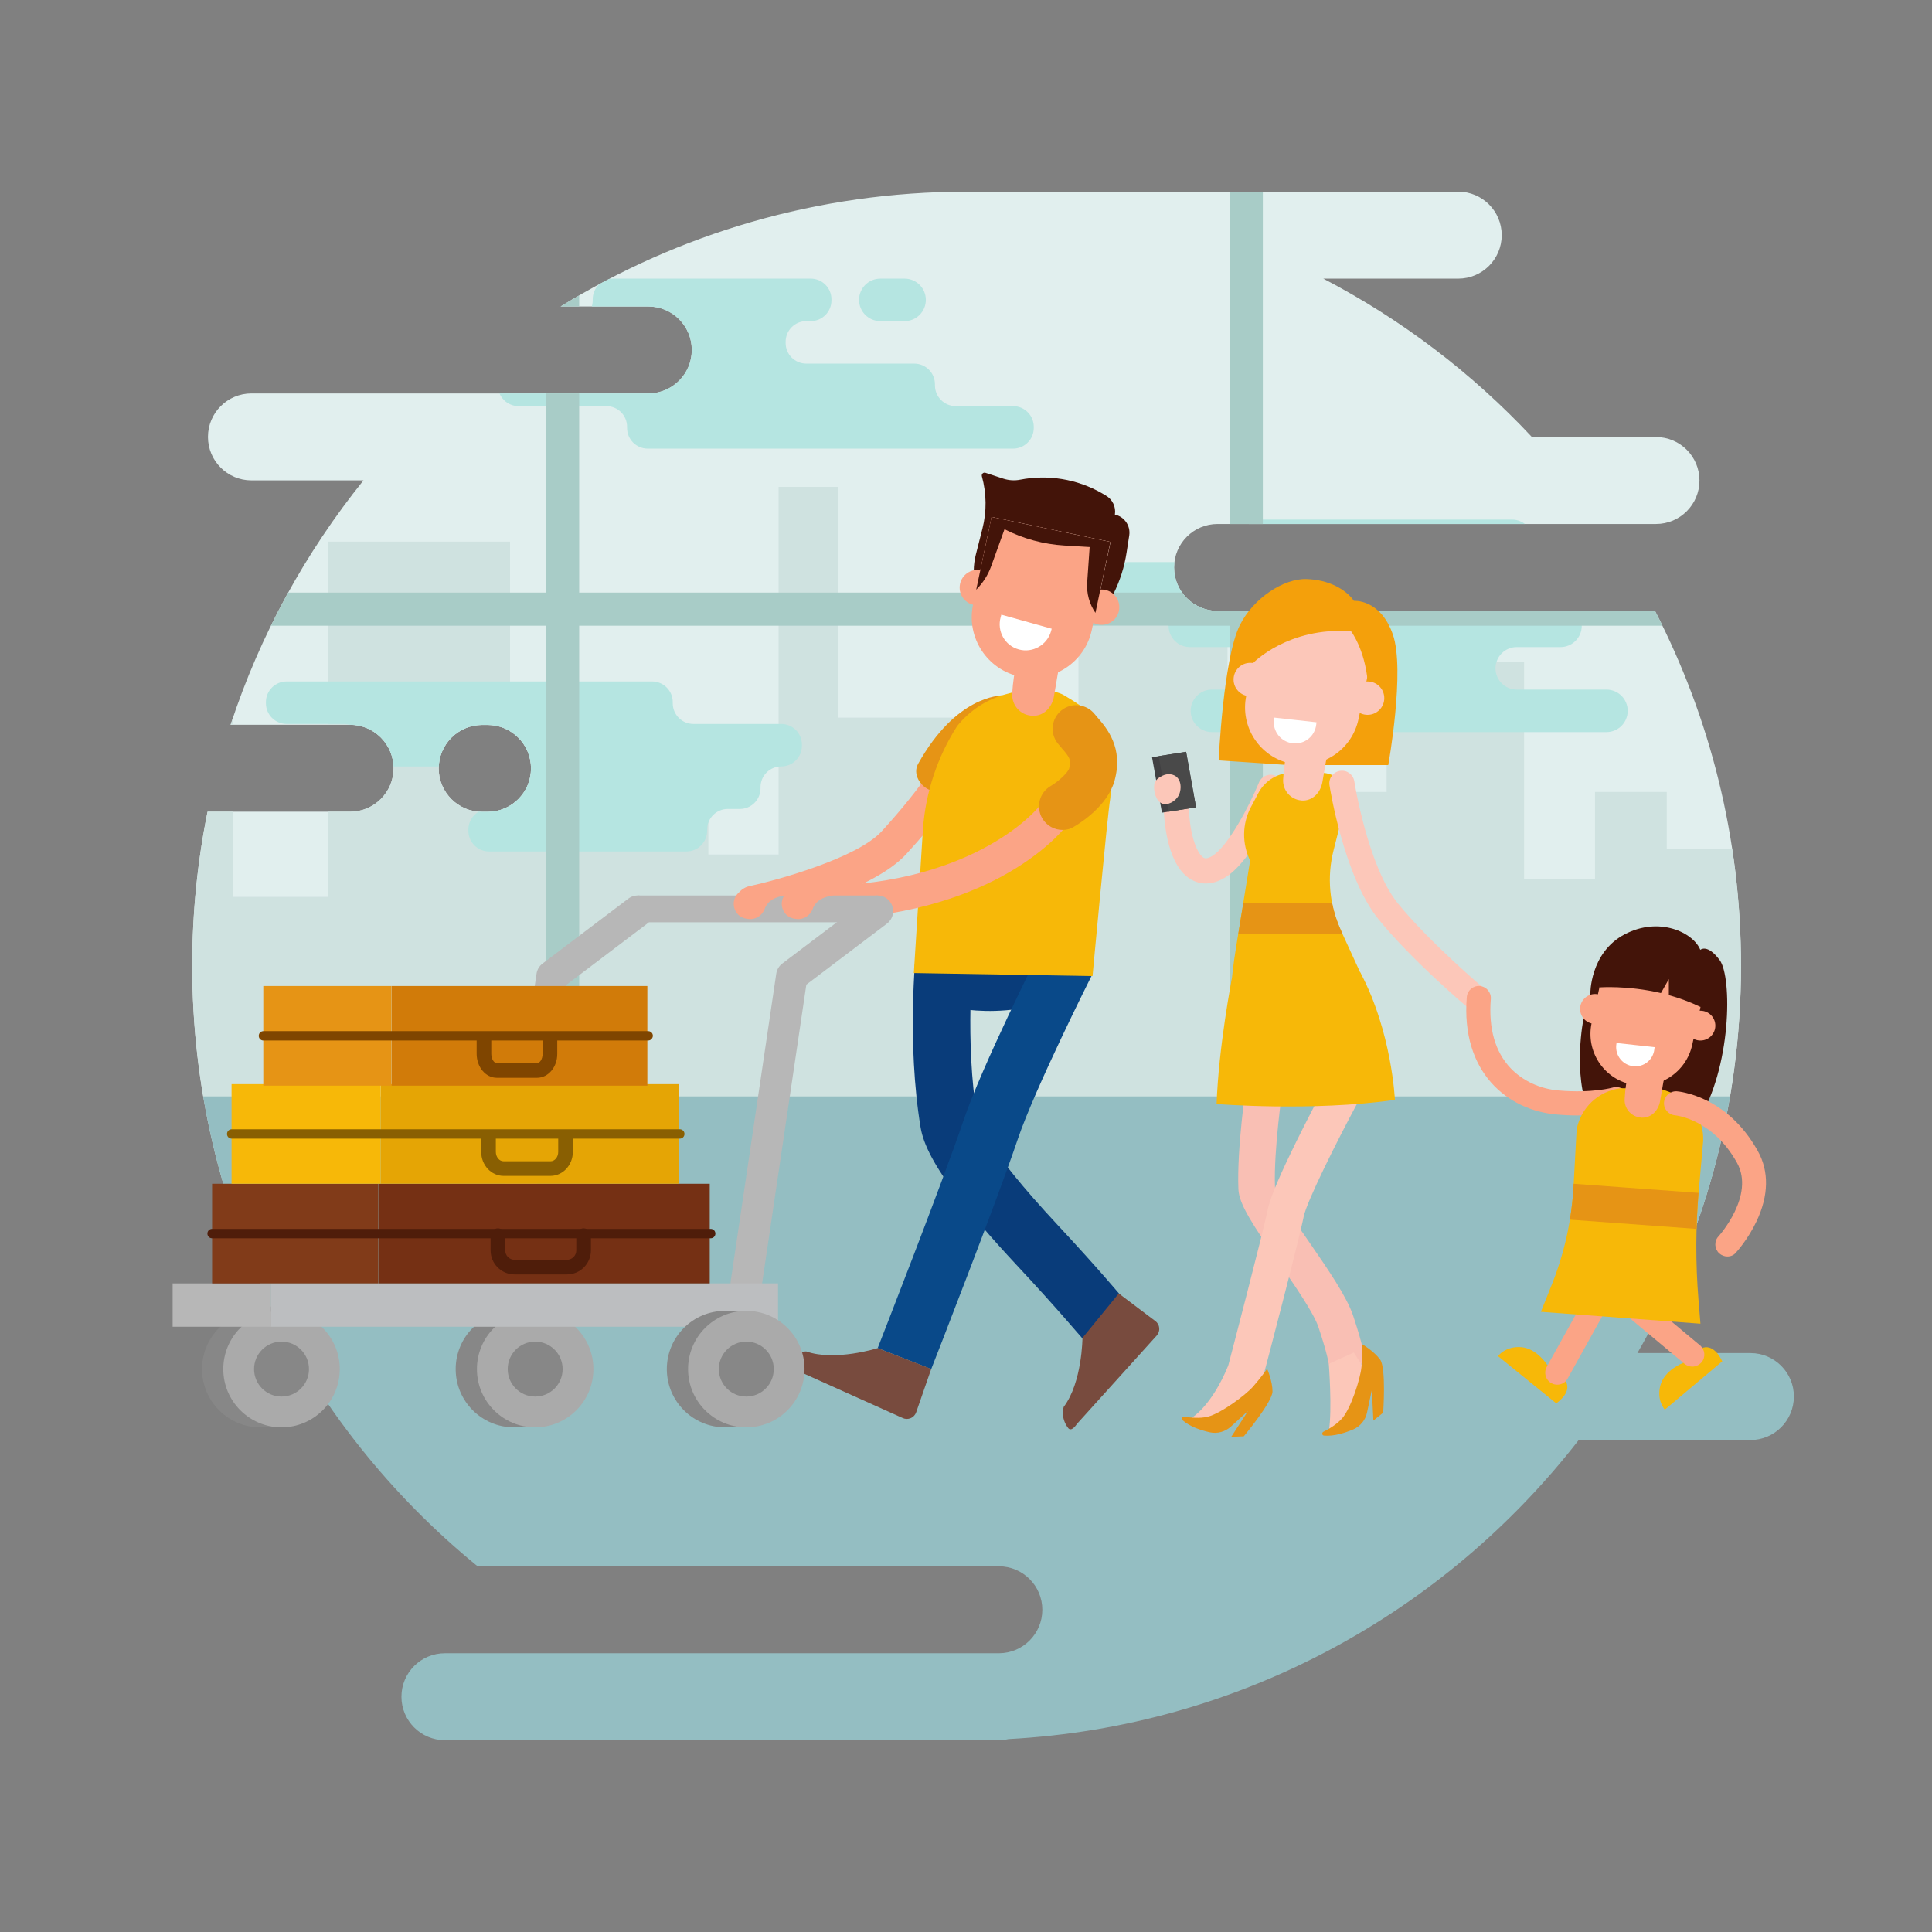 <?xml version="1.0" encoding="utf-8"?>
<!-- Generator: Adobe Illustrator 18.0.0, SVG Export Plug-In . SVG Version: 6.00 Build 0)  -->
<!DOCTYPE svg PUBLIC "-//W3C//DTD SVG 1.1//EN" "http://www.w3.org/Graphics/SVG/1.1/DTD/svg11.dtd">
<svg version="1.1" xmlns="http://www.w3.org/2000/svg" xmlns:xlink="http://www.w3.org/1999/xlink" x="0px" y="0px" width="1400px"
	 height="1400px" viewBox="0 0 1400 1400" enable-background="new 0 0 1400 1400" xml:space="preserve">
<rect x="0" y="0" width="1400" height="1400" fill="#808080" stroke="none"/>
<g id="Layer_2">
</g>
<g id="Layer_1">
	<g>
		<g>
			<defs>
				<path id="SVGID_1_" d="M1268.5,980.5h-82c47.7-82.5,75.1-178.3,75.1-280.5c0-92.7-22.5-180.2-62.3-257.3H882.3
					c-17.4,0-31.5-14.1-31.5-31.5v0c0-17.4,14.1-31.5,31.5-31.5h278.8h38.9c17.4,0,31.5-14.1,31.5-31.5v0
					c0-17.4-14.1-31.5-31.5-31.5h-89.9c-43.3-46.3-94.4-85.2-151.2-114.8h97.8c17.4,0,31.5-14.1,31.5-31.5v0
					c0-17.4-14.1-31.5-31.5-31.5H701.4c-0.1,0-0.2,0-0.2,0c-0.3,0-0.5,0-0.8,0c-107.9,0-208.7,30.5-294.2,83.2h63.6
					c17.4,0,31.5,14.1,31.5,31.5v0c0,17.4-14.1,31.5-31.5,31.5H322.6H182.2c-17.4,0-31.5,14.1-31.5,31.5v0
					c0,17.4,14.1,31.5,31.5,31.5h81.2c-42,52.2-75,112-96.3,177.1h86.6c17.4,0,31.5,14.1,31.5,31.5v0c0,17.4-14.1,31.5-31.5,31.5
					H150.4c-7.3,36.1-11.1,73.4-11.1,111.7c0,175.5,80.6,332.2,206.8,435.1h377.7c17.4,0,31.5,14.1,31.5,31.5v0
					c0,17.4-14.1,31.5-31.5,31.5H441.8H322.4c-17.4,0-31.5,14.1-31.5,31.5v0c0,17.4,14.1,31.5,31.5,31.5h401.3
					c2.5,0,4.8-0.3,7.1-0.8c168-9,316.3-91.9,413.2-216.7h124.4c17.4,0,31.5-14.1,31.5-31.5v0C1300,994.7,1285.9,980.5,1268.5,980.5
					z M384.8,556.8c0,17.4-14.1,31.5-31.5,31.5h-3.9c-17.4,0-31.5-14.1-31.5-31.5v0c0-17.4,14.1-31.5,31.5-31.5h3.9
					C370.7,525.3,384.8,539.4,384.8,556.8L384.8,556.8z"/>
			</defs>
			<clipPath id="SVGID_2_">
				<use xlink:href="#SVGID_1_"  overflow="visible"/>
			</clipPath>
			<g clip-path="url(#SVGID_2_)">
				<rect x="90.8" y="88.3" fill="#E1EFEE" width="1223.4" height="706.2"/>
				<polygon fill="#CFE2E0" points="90.8,512.4 168.9,512.4 168.9,649.9 237.7,649.9 237.7,392.5 369.6,392.5 369.6,512.4 
					474.6,512.4 474.6,569.5 513.3,569.5 513.3,619.2 564.2,619.2 564.2,352.8 607.6,352.8 607.6,520 710.7,520 710.7,611.2 
					781.5,611.2 781.5,453.4 889.5,453.4 889.5,529.8 956.7,529.8 956.7,573.9 1004.8,573.9 1004.8,479.8 1104.4,479.8 
					1104.4,636.9 1155.8,636.9 1155.8,573.9 1207.8,573.9 1207.8,615 1256.6,615 1256.6,520 1375.8,520 1375.8,957.7 34.5,957.7 
									"/>
				<path fill="#B5E5E1" d="M655.5,232.7h-17.6c-8.5,0-15.4-6.9-15.4-15.4v0c0-8.5,6.9-15.4,15.4-15.4h17.6
					c8.5,0,15.4,6.9,15.4,15.4v0C670.9,225.8,664,232.7,655.5,232.7z"/>
				<path fill="#B5E5E1" d="M898.9,391.9L898.9,391.9c0-8.5,6.9-15.4,15.4-15.4h181.3c8.5,0,15.4,6.9,15.4,15.4v0
					c0,8.5-6.9,15.4-15.4,15.4H1067c-8.5,0-15.4,6.9-15.4,15.4v0c0,8.5,6.9,15.4,15.4,15.4h63.8c8.5,0,15.4,6.9,15.4,15.4v0
					c0,8.5-6.9,15.4-15.4,15.4h-31.7c-8.5,0-15.4,6.9-15.4,15.4v0c0,8.5,6.9,15.4,15.4,15.4h65c8.5,0,15.4,6.9,15.4,15.4l0,0
					c0,8.5-6.9,15.4-15.4,15.4H878.2c-8.5,0-15.4-6.9-15.4-15.4l0,0c0-8.5,6.9-15.4,15.4-15.4H890c8.5,0,15.4-6.9,15.4-15.4v0
					c0-8.5-6.9-15.4-15.4-15.4h-27.8c-8.5,0-15.4-6.9-15.4-15.4v0c0-8.5-6.9-15.4-15.4-15.4h-13.3c-8.5,0-15.4-6.9-15.4-15.4v0
					c0-8.5,6.9-15.4,15.4-15.4h65.4C892,407.3,898.9,400.4,898.9,391.9z"/>
				<path fill="#B5E5E1" d="M677.5,279.3v-0.8c0-8.3-6.7-15-15-15h-78.2c-8.3,0-15-6.7-15-15v-0.8c0-8.3,6.7-15,15-15h3.2
					c8.3,0,15-6.7,15-15v-0.8c0-8.3-6.7-15-15-15h-143c-8.3,0-15,6.7-15,15v0.8c0,8.3-6.7,15-15,15h-8.7c-8.3,0-15,6.7-15,15v0.8
					c0,8.3-6.7,15-15,15h0c-8.3,0-15,6.7-15,15v0.8c0,8.3,6.7,15,15,15h63.6c8.3,0,15,6.7,15,15v0.8c0,8.3,6.7,15,15,15h264.7
					c8.3,0,15-6.7,15-15v-0.8c0-8.3-6.7-15-15-15h-41.7C684.2,294.2,677.5,287.5,677.5,279.3z"/>
				<path fill="#B5E5E1" d="M264.4,539.6v0.8c0,8.3,6.7,15,15,15h78.2c8.3,0,15,6.7,15,15v0.8c0,8.3-6.7,15-15,15h-3.2
					c-8.3,0-15,6.7-15,15v0.8c0,8.3,6.7,15,15,15h143c8.3,0,15-6.7,15-15v-0.8c0-8.3,6.7-15,15-15h8.7c8.3,0,15-6.7,15-15v-0.8
					c0-8.3,6.7-15,15-15h0c8.3,0,15-6.7,15-15v-0.8c0-8.3-6.7-15-15-15h-63.6c-8.3,0-15-6.7-15-15v-0.8c0-8.3-6.7-15-15-15H207.7
					c-8.3,0-15,6.7-15,15v0.8c0,8.3,6.7,15,15,15h41.7C257.7,524.7,264.4,531.4,264.4,539.6z"/>
				<path fill="#B5E5E1" d="M770.9,438h-27c-8.5,0-15.4-6.9-15.4-15.4v0c0-8.5,6.9-15.4,15.4-15.4h27c8.5,0,15.4,6.9,15.4,15.4v0
					C786.3,431.1,779.4,438,770.9,438z"/>
				<rect x="-3.3" y="429.4" fill="#A8CCC7" width="1411.5" height="24"/>
				<rect x="395.7" y="10.6" fill="#A8CCC7" width="24" height="1136.6"/>
				<rect x="891.1" y="10.6" fill="#A8CCC7" width="24" height="1136.6"/>
				<rect x="90.8" y="794.5" fill="#94BEC2" width="1223.4" height="517.2"/>
			</g>
		</g>
		<g>
			<path fill="#F7B808" d="M1121.2,989.1c0,0-7.5-12-18.9-12.9c-11.4-0.9-16.8,6.5-16.8,6.5l42.2,34.2c0,0,11.4-7.4,7.1-15.6
				L1121.2,989.1z"/>
			<path fill="#FBA486" d="M1128.4,1003.4c-1.4,0-2.9-0.4-4.2-1.1c-4.2-2.3-5.7-7.6-3.4-11.8l28.5-51.3c2.3-4.2,7.6-5.7,11.8-3.4
				c4.2,2.3,5.7,7.6,3.4,11.8l-28.5,51.3C1134.5,1001.8,1131.5,1003.4,1128.4,1003.4z"/>
			<path fill="#F7B808" d="M1219.4,987.7c0,0-13.2,5.1-16.2,16.1s3.2,17.7,3.2,17.7l41.6-35c0,0-5.1-12.5-14-9.9L1219.4,987.7z"/>
			<path fill="#FBA486" d="M1226.3,990.3c-2,0-4-0.7-5.6-2l-45.1-37.6c-3.7-3.1-4.2-8.6-1.1-12.3c3.1-3.7,8.6-4.2,12.3-1.1
				l45.1,37.6c3.7,3.1,4.2,8.6,1.1,12.3C1231.2,989.2,1228.8,990.3,1226.3,990.3z"/>
			<g>
				<path fill="#878787" d="M414.6,992.1c0-17.9-11.1-33.1-26.8-39.3v-2.9h-15.4c-23.3,0-42.2,18.9-42.2,42.2s18.9,42.2,42.2,42.2
					h15.4v-2.9C403.5,1025.3,414.6,1010,414.6,992.1z"/>
				<circle fill="#AAAAAA" cx="387.8" cy="992.1" r="42.2"/>
				<circle fill="#878787" cx="387.8" cy="992.1" r="19.9"/>
			</g>
			<g>
				<path fill="#878787" d="M230.8,992.1c0-17.9-11.1-33.1-26.8-39.3v-2.9h-15.4c-23.3,0-42.2,18.9-42.2,42.2s18.9,42.2,42.2,42.2
					H204v-2.9C219.7,1025.3,230.8,1010,230.8,992.1z"/>
				<circle fill="#AAAAAA" cx="204" cy="992.1" r="42.2"/>
				<circle fill="#878787" cx="204" cy="992.1" r="19.9"/>
			</g>
			<g>
				<path fill="#F9BFB4" d="M962.9,989c0-0.3-0.6-6.7-7.5-27.3c-3.4-10.2-16.9-29.8-28.9-47.1c-18.8-27.2-28.6-41.9-29.1-52.8
					c-1.2-29.8,5.6-75.5,5.8-77.4c1.1-7.2,7.8-12.2,15.1-11.2c7.2,1.1,12.2,7.8,11.2,15.1c-0.1,0.4-6.6,44.7-5.6,72
					c1.5,6,15.2,26,24.4,39.2c14.2,20.6,27.6,40.1,32.2,53.8c8,23.9,8.8,32.5,8.8,35h-26.5C962.9,988.3,962.9,988.5,962.9,989z"/>
			</g>
			<g>
				<path fill="#FCC7B9" d="M873.7,640.2c-4.1,0-7.5-1.2-10.1-2.6c-17.2-9.3-20-40.2-20.4-53c-0.2-5,3.8-9.2,8.8-9.4
					c5-0.1,9.2,3.8,9.4,8.8c0.7,23.6,6.9,35.4,10.9,37.6c0.5,0.3,2.1,1.1,6.1-1.3c11.6-7.1,27-36.4,33.9-53.3
					c1.9-4.6,7.2-6.8,11.9-4.9c4.6,1.9,6.8,7.2,4.9,11.9c-2.1,5-20.9,49.4-41.2,61.8C882.5,639.1,877.8,640.2,873.7,640.2z"/>
			</g>
			<path fill="#F7B808" d="M933.8,559.9l-3,0.6c-8.1,1.6-15,6.8-18.9,14.1l-5.5,10.4c-6.3,12-6.5,26.4-0.5,38.6l0,0l-10.2,62.8
				c-2,12.2-3.4,24.5-4.3,36.9l0,0h102.8l-22.5-49c-8.4-18.3-10.3-38.9-5.3-58.3l8.8-34.8c2.1-9.8-4.5-19.3-14.3-20.9l-1.3-0.2
				H933.8z"/>
			<path fill="#F4A00B" d="M930.9,554.2l-47.8-3.2c0,0,3.3-74.2,15.4-98.1c9.8-19.6,31.9-33.8,48.1-33.3
				c16.2,0.4,28.7,7.5,34.5,15.8c0,0,19.1-1.6,28.2,24.3c9.1,25.9-3.3,94.7-3.3,94.7H930.9z"/>
			<g>
				<path fill="#093C7A" d="M784.5,970c-1.2-1.1-18-21.4-48.1-53.6c-17.9-19.2-32.5-36.2-43.4-50.7c-15.6-20.6-23.8-36.1-25.9-48.7
					c-10.2-62.1-3.5-126.2-3.2-128.9l41.4,4.5l-20.7-2.2l20.7,2.2c-0.1,0.6-6.4,61.3,2.9,117.7c0.3,1.9,4.5,19.8,58.6,77.8
					c29.1,31.2,45.8,51.3,46.1,51.6L784.5,970z"/>
			</g>
			<path fill="#093C7A" d="M676.5,726.5c0,0,38.4,14.4,85.5-1.1l17.9-34.5c0,0-24.6-9.1-28.9-9.1c-4.3,0-66.6-5.1-66.6-5.1
				s-4.3,0.8-4.3,1.9C680.2,679.7,676.5,726.5,676.5,726.5z"/>
			<g>
				<path fill="#094989" d="M674.8,992.1L636,976.9c0.5-1.2,47.6-121.7,62.1-164.7c13.4-39.7,54.3-121,56-124.4l37.2,18.7
					c-0.4,0.8-41.3,82.1-53.8,119C722.7,869.5,676.8,987.1,674.8,992.1z"/>
			</g>
			<g>
				<path fill="#FBA486" d="M545.4,666.2c-5.6,0-10.6-3.9-11.8-9.6c-1.4-6.5,2.7-13,9.3-14.4c20.7-4.5,78.2-20.4,96-39.8
					c31.3-34.3,43-55.3,44.8-61.7c-0.1,0.2-0.1,0.4-0.1,0.4l23.7,5.3c-0.8,3.8-7.2,25.1-50.5,72.4c-11.5,12.6-33.5,24.4-65.4,35
					c-22.9,7.7-42.5,11.9-43.4,12.1C547.1,666.2,546.2,666.2,545.4,666.2z"/>
			</g>
			<g>
				<path fill="#E69415" d="M679.6,573.7c-1.7,0-3.4-0.3-5-0.9c-7.9-2.8-13.4-12-9.3-19.3c27.8-49.7,59.2-49.1,60.8-49.7l2.2,26.3
					l0.1,0c-1.1,0.4-23.7,2.6-34.5,33.5C691.7,569.8,685.9,573.7,679.6,573.7z"/>
			</g>
			<path fill="#431409" d="M807.9,372.9c0.9-5.6-1.8-11.1-6.7-13.9l-2.9-1.7c-17.9-10.2-38.9-13.6-59.1-9.7h0c-4,0.8-8.1,0.5-12-0.7
				l-13.1-4.3c-1.6-0.5-3,0.9-2.6,2.5h0c3.4,12.4,3.6,25.5,0.4,38l-4.8,18.9c-1.9,7.6-2,15.6-0.1,23.3l0.5,2l0,0l11.1-52.7
				l86.1,18.1l-7.9,37.4l10,0.3l0,0c4.8-9.5,8-19.7,9.6-30.2l1.9-12.3C819.3,381,814.8,374.4,807.9,372.9z"/>
			<path fill="#FBA486" d="M739.1,490.3L739.1,490.3c-23.8-5-39-28.3-34-52.1l13.4-63.6l86.1,18.1l-13.4,63.6
				C786.2,480.1,762.9,495.3,739.1,490.3z"/>
			<circle fill="#FBA486" cx="798.3" cy="440" r="12.8"/>
			<circle fill="#FBA486" cx="708.2" cy="425.8" r="12.8"/>
			<path fill="#431409" d="M718.5,374.6l-11.1,52.7l0,0c4.8-4.8,8.5-10.5,10.8-16.9l9.7-26.9c13.5,6.9,28.4,10.9,43.5,11.8l18.2,1.1
				l-1.8,25.8c-0.5,7.8,1.6,15.5,6,21.9l0,0l10.8-51.4L718.5,374.6z"/>
			<path fill="#F7B808" d="M804.6,578.1c-2.2,13.1-12.9,129.2-12.9,129.2l-129.5-2.2l6.6-104.2c1.9-26.6,10.4-52.3,24.8-74.8v0
				c9-11.2,21.3-19.3,35.1-23l7.8-2.1h23.8c4.1,0,8.1,1.1,11.6,3.3l6.3,3.9c17.9,11.1,28.3,31,27.4,52L804.6,578.1z"/>
			<g>
				<path fill="#FBA486" d="M588.9,666.3c-3,0-6,0-9-0.1c-6.7-0.2-12-5.7-11.8-12.4c0.2-6.6,5.6-11.8,12.1-11.8c0.1,0,0.2,0,0.3,0
					c123.5,2.9,171.6-56.5,172-57.1c4.1-5.3,11.8-6.2,17-2.1c5.3,4.1,6.2,11.8,2.1,17c-0.6,0.7-14.6,18.4-45.5,35.2
					C699.4,649.5,654.4,666.3,588.9,666.3z"/>
			</g>
			<g>
				<path fill="#FBA486" d="M747.2,518.6c-8-0.7-14.1-7.7-13.7-15.8c0.9-17.9,5.3-30.3,5.6-31.6c1.9-8.1,10.1-13.2,18.3-11.2
					c8.1,1.9,13.2,10.1,11.2,18.3l0,0c-1.9,8-2.6,13-4.8,26c-1.4,8.3-7.5,14.8-15.9,14.4C747.7,518.6,747.4,518.6,747.2,518.6z"/>
			</g>
			<path fill="#FCC7B9" d="M935.2,553.3L935.2,553.3c-22.4-4.7-36.8-26.7-32.1-49.2l12.6-60.1l81.3,17.1l-12.6,60.1
				C979.6,543.7,957.6,558,935.2,553.3z"/>
			<circle fill="#FCC7B9" cx="991" cy="505.9" r="12.1"/>
			<circle fill="#FCC7B9" cx="906" cy="492.4" r="12.1"/>
			<g>
				<path fill="#FCC7B9" d="M942.8,580c-7.6-0.7-13.3-7.3-13-14.9c0.8-16.9,5-28.6,5.3-29.8c1.8-7.7,9.6-12.4,17.2-10.6
					c7.7,1.8,12.4,9.6,10.6,17.2l0,0c-1.8,7.5-2.5,12.3-4.6,24.6c-1.3,7.8-7.1,14-15,13.6C943.2,580,943,580,942.8,580z"/>
			</g>
			<rect x="462.2" y="648.9" fill="#B7B7B7" width="173.7" height="19.4"/>
			<g>
				<path fill="#B7B7B7" d="M540.8,941.4c-0.6,0-1.1,0-1.7-0.1c-6.2-0.9-10.5-6.7-9.6-12.9l33-222.8c0.4-2.9,2-5.6,4.4-7.4l62.1-47
					c5-3.8,12.1-2.8,15.9,2.2c3.8,5,2.8,12.1-2.2,15.9l-58.4,44.2L552,931.7C551.2,937.4,546.4,941.4,540.8,941.4z"/>
			</g>
			<g>
				<path fill="#B7B7B7" d="M367,941.4c-0.6,0-1.1,0-1.7-0.1c-6.2-0.9-10.5-6.7-9.6-12.9l33.1-222.8c0.4-2.9,2-5.6,4.4-7.4l62.1-47
					c5-3.8,12.1-2.8,15.9,2.2c3.8,5,2.8,12.1-2.2,15.9l-58.4,44.2l-32.4,218.2C377.4,937.4,372.5,941.4,367,941.4z"/>
			</g>
			<rect x="196.3" y="930" fill="#BCBEC0" width="367.5" height="31.4"/>
			<rect x="125.1" y="930" fill="#B7B7B7" width="71.3" height="31.4"/>
			<path fill="#F4A00B" d="M908,480.5c0,0,25.2-26.3,70.9-23.1l-31.1-18.8l-18.1-2.4c0,0-4.4,1.1-6.9,2.4s-5-1.2-7.5,1.5
				s-7.5,6-7.5,6s-4.2,4.4-4.2,6.8c0,2.4-1.2,7.4,0,8.6S908,480.5,908,480.5z"/>
			<path fill="#F4A00B" d="M982,447.7l-3,9.7c0,0,9.8,12.5,12.1,36.4l12.1-13.5v-22l-7.9-10.6H982z"/>
			<g>
				<path fill="#FCC7B9" d="M1069.6,732.3c-2.1,0-4.2-0.7-5.9-2.1c-1.7-1.4-40.8-34.5-64.8-64.1c-24.9-30.7-35.1-94.4-35.5-97.1
					c-0.8-5,2.6-9.6,7.6-10.4c5-0.8,9.6,2.6,10.4,7.6c0.1,0.8,9.8,61.6,31.6,88.5c22.9,28.2,62,61.3,62.4,61.6
					c3.8,3.2,4.3,9,1.1,12.8C1074.8,731.2,1072.2,732.3,1069.6,732.3z"/>
			</g>
			<g>
				<path fill="#FCC7B9" d="M903,1005.9c-1.1,0-2.2-0.1-3.4-0.4c-7.1-1.9-11.3-9.1-9.5-16.2c0.3-1,25.2-96.2,28.6-113
					c3.7-18.4,34.9-77.2,41.1-88.8c3.5-6.5,11.5-8.9,18-5.4c6.5,3.5,8.9,11.5,5.4,18c-13.7,25.5-36.2,70.2-38.5,81.5
					c-3.5,17.6-27.9,110.6-29,114.6C914.3,1001.9,908.9,1005.9,903,1005.9z"/>
			</g>
			<path fill="#784B3E" d="M636,976.9c0,0-30.8,9.8-51.8,2.4c0,0-8.1-0.3-13.6,7.9c-1,1.5-0.4,3.5,5.1,5.1l78.5,35.3
				c3.8,1.7,8.3-0.2,9.7-4.2l10.9-31.4L636,976.9z"/>
			<path fill="#784B3E" d="M784.4,969.5c0,0-0.2,32.3-13.6,50c0,0-2.7,7.6,3.3,15.4c1.1,1.4,3.2,1.5,6.4-3.2l57.7-63.9
				c2.8-3.1,2.4-8-1-10.5l-26.5-20L784.4,969.5z"/>
			<path fill="#F7B808" d="M892.7,708.8c0,0-9.7,49.8-11.1,91.2c0,0,69.5,5.6,129.2-3c0,0-2.1-49.2-25.1-92.4
				C985.7,704.7,913.7,711.7,892.7,708.8z"/>
			<path fill="#FCC7B9" d="M863.7,1027.3c0,0,14.3-8.3,26.4-37.9l15,8.8l6.4,13.5l-14.6,10.7l-25.5,11.9L863.7,1027.3z"/>
			<path fill="#E69415" d="M770,601.4c-5.9,0-11.6-3-14.8-8.5c-4.7-8.1-2-18.5,6.1-23.3c6.1-3.6,12.7-9.9,13.5-12.9
				c1.6-6,0.2-8.1-5.2-14.3c-1-1.2-2-2.4-3.1-3.7c-5.9-7.4-4.6-18.1,2.7-24c7.4-5.9,18.1-4.6,24,2.7c0.6,0.7,1.3,1.6,2.1,2.5
				c6.6,7.6,18.9,21.8,12.4,45.6c-5,18.5-25.2,31.1-29.2,33.4C775.9,600.7,772.9,601.4,770,601.4z"/>
			<path fill="#E69415" d="M897.3,676.8h75.6l-1.2-2.6c-2.9-6.4-5.1-13.1-6.4-20H901L897.3,676.8z"/>
			<path fill="#E69415" d="M857,1029.2c-1.1-1-0.3-2.8,1.2-2.6c4.4,0.7,11.2,1.4,17,0c9.3-2.3,27.2-15.4,32.9-21.9
				c5.7-6.5,10.1-12.8,10.1-12.8s3.9,8.8,3.9,16.4c0,7.6-20.8,32.5-20.8,32.5l-9.1,0.4l12.2-18.8l-12.5,11.4
				c-4.1,3.7-9.8,5.3-15.2,4.1C870.5,1036.5,862.5,1034,857,1029.2z"/>
			<path fill="#431409" d="M1152.4,720.3c0,0-0.4-29.9,24.8-43.2c25.2-13.3,49.9-1.3,54.9,11.2c0,0,5.1-4.7,14.1,7.5
				c9,12.2,8.8,78-16.3,117.5l-40.4-11.2l-18.4-71l-18.7-2.9L1152.4,720.3z"/>
			<path fill="#431409" d="M1147.5,738c0,0-8.2,40,4.2,68.9l37.8,2.9l-29.5-75.2L1147.5,738z"/>
			<path fill="#FCC7B9" d="M962.9,988.3c0,0,2.6,33.5,0,48.9l13.7-7.5l8.5-12.2l4.4-24.3l-8.5-13.1L962.9,988.3z"/>
			<path fill="#FBA486" d="M1143.1,808.3c-4.6,0-9.6-0.2-15.1-0.7c-35.6-3.1-69.5-30.5-65.1-85.1c0.4-4.8,4.6-8.4,9.4-8
				c4.8,0.4,8.4,4.6,8,9.4c-1.7,21.4,3.1,38.3,14.4,50.2c8.7,9.1,21.3,15,34.8,16.1c24.7,2.1,39-2.1,39.1-2.1
				c4.6-1.4,9.5,1.1,10.9,5.7c1.4,4.6-1.1,9.5-5.7,10.9C1173.2,804.9,1162.3,808.3,1143.1,808.3z"/>
			<path fill="#E69415" d="M959.5,1040.3c-1.5-0.1-1.9-2.1-0.5-2.8c4-2,9.9-5.4,13.8-10c6.2-7.3,13-28.4,13.8-37
				c0.7-8.6,0.7-16.3,0.7-16.3s8.3,4.9,12.8,11c4.5,6.2,2.2,38.5,2.2,38.5l-7.1,5.7l-1.1-22.3l-3.5,16.5c-1.1,5.4-4.9,10-10,12.2
				C974.7,1038.3,966.7,1040.9,959.5,1040.3z"/>
			<path fill="#F7B808" d="M1210.3,791.5l-8.1-2.9h-27.9l0,0c-15.9,2-28.8,14-31.8,29.8l-2.3,41.9c-1.4,24.3-6.7,48.2-15.8,70.8
				l-7.8,19.5l115.6,8.6l-1.4-17.2c-2.2-26.7-2.1-53.6,0.3-80.3l3.1-35.1C1234.7,810.9,1225.1,796.7,1210.3,791.5z"/>
			<path fill="#FFFFFF" d="M738.2,470.6L738.2,470.6c-10.1-2.8-15.9-13.3-13.1-23.3l0.5-1.9l36.5,10.2l-0.5,1.9
				C758.7,467.5,748.2,473.4,738.2,470.6z"/>
			<path fill="#FFFFFF" d="M936.8,538.6L936.8,538.6c-8.5-0.9-14.6-8.6-13.7-17l0.2-1.6l30.7,3.4l-0.2,1.6
				C952.9,533.5,945.3,539.6,936.8,538.6z"/>
			<path fill="#FBA486" d="M1182.1,785.8L1182.1,785.8c-20.1-4.2-33-24-28.8-44.2l9.2-42l73,15.3l-9.2,42
				C1222,777.1,1202.2,790,1182.1,785.8z"/>
			<circle fill="#FBA486" cx="1232.2" cy="743.2" r="10.8"/>
			<circle fill="#FBA486" cx="1155.8" cy="731.1" r="10.8"/>
			<g>
				<path fill="#FBA486" d="M1188.9,809.8c-6.8-0.6-12-6.5-11.6-13.4c0.7-15.2,4.5-25.7,4.8-26.7c1.6-6.9,8.6-11.2,15.5-9.5
					c6.9,1.6,11.2,8.6,9.5,15.5l0,0c-1.6,6.8-2.2,11-4.1,22c-1.2,7-6.4,12.5-13.5,12.2C1189.3,809.8,1189.1,809.8,1188.9,809.8z"/>
			</g>
			<path fill="#FFFFFF" d="M1183.5,772.6L1183.5,772.6c-7.6-0.8-13.1-7.7-12.3-15.3l0.2-1.5l27.6,3l-0.2,1.5
				C1198,768,1191.1,773.5,1183.5,772.6z"/>
			<g>
				<polygon fill="#414042" points="866.7,585 842,588.9 834.8,548.7 859.5,544.8 				"/>
				<polygon fill="#494949" points="846.8,588.2 866.7,585 859.5,544.8 839.6,547.9 				"/>
			</g>
			<g>
				<path fill="#878787" d="M567.6,992.1c0-17.9-11.1-33.1-26.8-39.3v-2.9h-15.4c-23.3,0-42.2,18.9-42.2,42.2s18.9,42.2,42.2,42.2
					h15.4v-2.9C556.5,1025.3,567.6,1010,567.6,992.1z"/>
				<circle fill="#AAAAAA" cx="540.8" cy="992.1" r="42.2"/>
				<circle fill="#878787" cx="540.8" cy="992.1" r="19.9"/>
			</g>
			<path fill="#FCC7B9" d="M848.4,561.1c-2.1-0.3-4.2,0.1-6,1c-2.4,1.1-5.6,3.2-6,6.4c-0.6,5.1,1.3,11.9,5.5,13.7
				c4.2,1.8,10.1-1.5,12.4-6.2C856.4,571.7,856.5,562.4,848.4,561.1z"/>
			<path fill="#FBA486" d="M538.6,644.1c0,0-1.6,1-3.7,3.1c-6.1,6.1-3.1,16.6,5.3,18.4c0.6,0.1,1.2,0.2,1.8,0.3
				c5.3,0.8,10.3-2.3,12.1-7.3c1.4-4,5.3-8.6,15.2-9.7l-13.6-2.7L538.6,644.1z"/>
			<path fill="#FBA486" d="M573.4,644.1c0,0-1.6,1-3.7,3.1c-6.1,6.1-3.1,16.6,5.3,18.4c0.6,0.1,1.2,0.2,1.8,0.3
				c5.3,0.8,10.3-2.3,12.1-7.3c1.4-4,5.3-8.6,15.2-9.7l-13.6-2.7L573.4,644.1z"/>
			<path fill="#431409" d="M1240.9,709.7c-1.4-0.9-16.4-13.8-21.5-15.5c-5.2-1.7-44.2-4.9-44.2-4.9l-10,3.7l-4.6,5.5l-2.6,11l1,6
				c0,0,20.1-1.6,44.6,4.1l5.7-10.1v11.6c7.5,2.1,15.3,4.9,23,8.6l8.7-7.2C1240.9,722.5,1242.3,710.5,1240.9,709.7z"/>
			<path fill="#FBA486" d="M1251.7,910.5c-2.1,0-4.2-0.8-5.9-2.3c-3.5-3.3-3.8-8.8-0.5-12.3c0.3-0.3,26.6-29.6,13.4-53.3
				c-17.8-32-44.5-34.3-44.8-34.4c-4.8-0.4-8.4-4.5-8.1-9.3c0.4-4.8,4.5-8.4,9.3-8.1c1.5,0.1,36.4,3.1,58.7,43.3
				c8.2,14.7,7.9,32.2-0.9,50.8c-6.2,13.2-14.6,22.4-15,22.8C1256.4,909.6,1254.1,910.5,1251.7,910.5z"/>
			<path fill="#E69415" d="M1140.3,857.8l-0.1,2.4c-0.4,7.9-1.3,15.8-2.6,23.6l91.8,6.7c0.2-8.7,0.7-17.4,1.4-26.1L1140.3,857.8z"/>
			<rect x="274.1" y="857.8" fill="#753014" width="240.2" height="72.2"/>
			<rect x="153.7" y="857.8" fill="#813B19" width="120.3" height="72.2"/>
			<path fill="#4F1D0A" d="M515,897.3H153.7c-1.9,0-3.4-1.5-3.4-3.4s1.5-3.4,3.4-3.4H515c1.9,0,3.4,1.5,3.4,3.4
				S516.9,897.3,515,897.3z"/>
			<path fill="#4F1D0A" d="M410.8,923.5h-37.9c-9.6,0-17.4-7.8-17.4-17.4v-10.7c0-2.9,2.4-5.3,5.3-5.3c2.9,0,5.3,2.4,5.3,5.3v10.7
				c0,3.7,3,6.8,6.8,6.8h37.9c3.7,0,6.8-3,6.8-6.8v-10.7c0-2.9,2.4-5.3,5.3-5.3s5.3,2.4,5.3,5.3v10.7
				C428.2,915.7,420.4,923.5,410.8,923.5z"/>
			<rect x="276" y="785.6" fill="#E5A505" width="215.9" height="72.2"/>
			<rect x="167.8" y="785.6" fill="#F7B808" width="108.1" height="72.2"/>
			<path fill="#895F02" d="M492.6,825.1H167.9c-1.9,0-3.4-1.5-3.4-3.4c0-1.9,1.5-3.4,3.4-3.4h324.7c1.9,0,3.4,1.5,3.4,3.4
				C496,823.6,494.5,825.1,492.6,825.1z"/>
			<path fill="#895F02" d="M398.9,852.1h-34c-8.9,0-16.2-7.8-16.2-17.4V824c0-2.9,2.4-5.3,5.3-5.3c2.9,0,5.3,2.4,5.3,5.3v10.7
				c0,3.7,2.5,6.8,5.6,6.8h34c3.1,0,5.6-3,5.6-6.8V824c0-2.9,2.4-5.3,5.3-5.3c2.9,0,5.3,2.4,5.3,5.3v10.7
				C415.1,844.3,407.8,852.1,398.9,852.1z"/>
			<rect x="283.7" y="714.5" fill="#D17B09" width="185.4" height="72.2"/>
			<rect x="190.8" y="714.5" fill="#E69415" width="92.8" height="72.2"/>
			<path fill="#7F4500" d="M469.6,754H190.9c-1.9,0-3.4-1.5-3.4-3.4c0-1.9,1.5-3.4,3.4-3.4h278.8c1.9,0,3.4,1.5,3.4,3.4
				C473,752.5,471.5,754,469.6,754z"/>
			<path fill="#7F4500" d="M389.2,781H360c-8.1,0-14.6-7.8-14.6-17.4v-10.7c0-2.9,2.4-5.3,5.3-5.3c2.9,0,5.3,2.4,5.3,5.3v10.7
				c0,3.9,2.1,6.8,4,6.8h29.2c1.9,0,4-2.9,4-6.8v-10.7c0-2.9,2.4-5.3,5.3-5.3c2.9,0,5.3,2.4,5.3,5.3v10.7
				C403.9,773.2,397.3,781,389.2,781z"/>
		</g>
	</g>
</g>
</svg>
